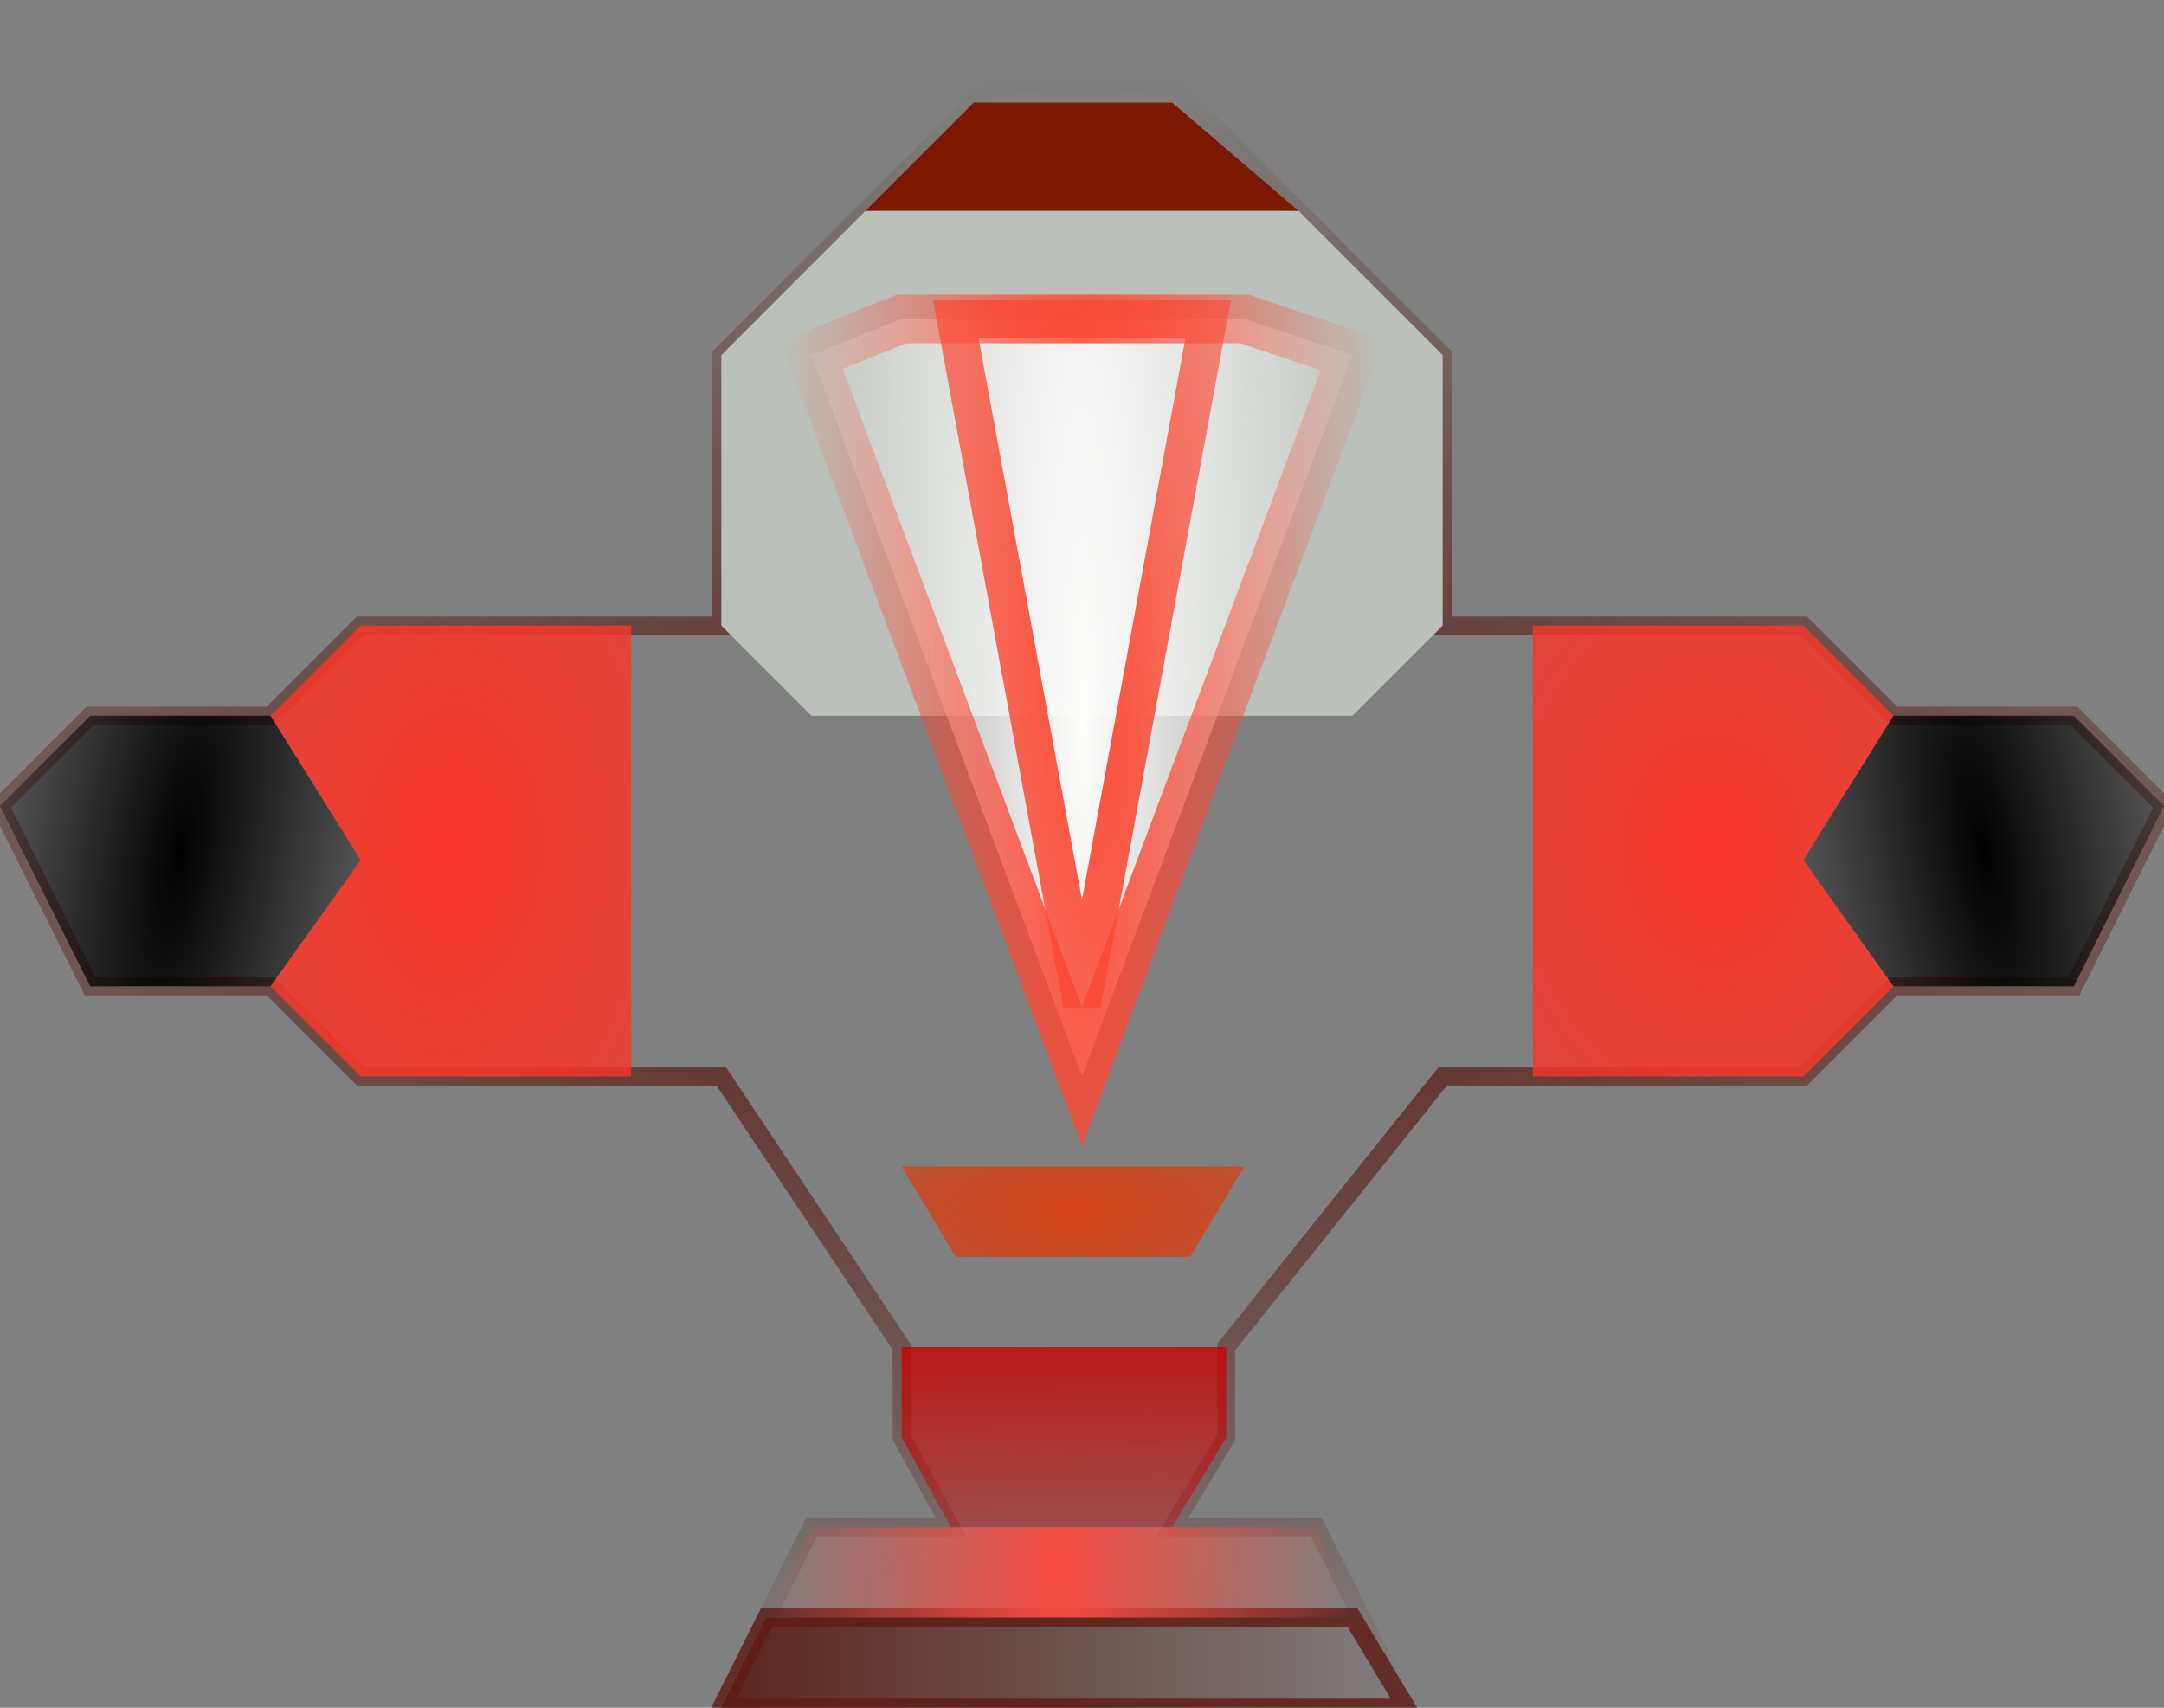 <?xml version="1.0" encoding="UTF-8" standalone="no"?>
<!-- Created with Inkscape (http://www.inkscape.org/) -->

<svg
   xmlns:dc="http://purl.org/dc/elements/1.1/"
   xmlns:cc="http://creativecommons.org/ns#"
   xmlns:rdf="http://www.w3.org/1999/02/22-rdf-syntax-ns#"
   xmlns:svg="http://www.w3.org/2000/svg"
   xmlns="http://www.w3.org/2000/svg"
   xmlns:xlink="http://www.w3.org/1999/xlink"
   xmlns:sodipodi="http://sodipodi.sourceforge.net/DTD/sodipodi-0.dtd"
   xmlns:inkscape="http://www.inkscape.org/namespaces/inkscape"
   id="svg2"
   version="1.1"
   inkscape:version="0.91 r13725"
   width="120"
   height="94.688"
   viewBox="0 0 120 94.688"
   sodipodi:docname="fly3.svg">
  <rect x="0" y="0" width="120" height="94.688" fill="#808080" stroke="none"/>
  <defs
     id="defs6">
    <linearGradient
       inkscape:collect="always"
       id="linearGradient4508">
      <stop
         style="stop-color:#fa4934;stop-opacity:1;"
         offset="0"
         id="stop4510" />
      <stop
         style="stop-color:#fa4934;stop-opacity:0;"
         offset="1"
         id="stop4512" />
    </linearGradient>
    <linearGradient
       inkscape:collect="always"
       id="linearGradient4500">
      <stop
         style="stop-color:#f83629;stop-opacity:1;"
         offset="0"
         id="stop4502" />
      <stop
         style="stop-color:#f83629;stop-opacity:0;"
         offset="1"
         id="stop4504" />
    </linearGradient>
    <linearGradient
       inkscape:collect="always"
       id="linearGradient4492">
      <stop
         style="stop-color:#f83629;stop-opacity:1;"
         offset="0"
         id="stop4494" />
      <stop
         style="stop-color:#f83629;stop-opacity:0;"
         offset="1"
         id="stop4496" />
    </linearGradient>
    <linearGradient
       inkscape:collect="always"
       id="linearGradient4484">
      <stop
         style="stop-color:#fa4b3f;stop-opacity:1;"
         offset="0"
         id="stop4486" />
      <stop
         style="stop-color:#fa4b3f;stop-opacity:0;"
         offset="1"
         id="stop4488" />
    </linearGradient>
    <linearGradient
       inkscape:collect="always"
       id="linearGradient4474">
      <stop
         style="stop-color:#fefefd;stop-opacity:1;"
         offset="0"
         id="stop4476" />
      <stop
         style="stop-color:#fefefd;stop-opacity:0;"
         offset="1"
         id="stop4478" />
    </linearGradient>
    <linearGradient
       inkscape:collect="always"
       id="linearGradient4432">
      <stop
         style="stop-color:#000000;stop-opacity:1;"
         offset="0"
         id="stop4434" />
      <stop
         style="stop-color:#000000;stop-opacity:0;"
         offset="1"
         id="stop4436" />
    </linearGradient>
    <linearGradient
       inkscape:collect="always"
       id="linearGradient4422">
      <stop
         style="stop-color:#591c14;stop-opacity:1;"
         offset="0"
         id="stop4424" />
      <stop
         style="stop-color:#591c14;stop-opacity:0;"
         offset="1"
         id="stop4426" />
    </linearGradient>
    <linearGradient
       inkscape:collect="always"
       id="linearGradient4406">
      <stop
         style="stop-color:#5a231a;stop-opacity:1;"
         offset="0"
         id="stop4408" />
      <stop
         style="stop-color:#5a231a;stop-opacity:0;"
         offset="1"
         id="stop4410" />
    </linearGradient>
    <linearGradient
       inkscape:collect="always"
       id="linearGradient4396">
      <stop
         style="stop-color:#c90100;stop-opacity:1;"
         offset="0"
         id="stop4398" />
      <stop
         style="stop-color:#c90100;stop-opacity:0;"
         offset="1"
         id="stop4400" />
    </linearGradient>
    <linearGradient
       inkscape:collect="always"
       id="linearGradient4198">
      <stop
         style="stop-color:#d44117;stop-opacity:1;"
         offset="0"
         id="stop4200" />
      <stop
         style="stop-color:#d44117;stop-opacity:0;"
         offset="1"
         id="stop4202" />
    </linearGradient>
    <radialGradient
       inkscape:collect="always"
       xlink:href="#linearGradient4198"
       id="radialGradient4204"
       cx="59.5"
       cy="67.188"
       fx="59.5"
       fy="67.188"
       r="10.383"
       gradientTransform="matrix(3.901,0.015,-0.006,1.686,-172.151,-46.984)"
       gradientUnits="userSpaceOnUse" />
    <linearGradient
       inkscape:collect="always"
       xlink:href="#linearGradient4396"
       id="linearGradient4402"
       x1="59.5"
       y1="69.688"
       x2="60"
       y2="95.188"
       gradientUnits="userSpaceOnUse" />
    <linearGradient
       inkscape:collect="always"
       xlink:href="#linearGradient4406"
       id="linearGradient4412"
       x1="39.191"
       y1="92.188"
       x2="78.883"
       y2="92.188"
       gradientUnits="userSpaceOnUse" />
    <radialGradient
       inkscape:collect="always"
       xlink:href="#linearGradient4422"
       id="radialGradient4428"
       cx="60"
       cy="49.688"
       fx="60"
       fy="49.688"
       r="60.608"
       gradientTransform="matrix(1.65,0,0,0.751,-38.996,12.386)"
       gradientUnits="userSpaceOnUse" />
    <radialGradient
       inkscape:collect="always"
       xlink:href="#linearGradient4432"
       id="radialGradient4438"
       cx="10"
       cy="47.188"
       fx="10"
       fy="47.188"
       r="10"
       gradientTransform="matrix(1.5,0.25,-0.867,5.202,35.912,-200.782)"
       gradientUnits="userSpaceOnUse" />
    <radialGradient
       inkscape:collect="always"
       xlink:href="#linearGradient4432"
       id="radialGradient4438-7"
       cx="10"
       cy="47.188"
       fx="10"
       fy="47.188"
       r="10"
       gradientTransform="matrix(-1.5,0.25,0.867,5.202,84.088,-200.782)"
       gradientUnits="userSpaceOnUse" />
    <radialGradient
       inkscape:collect="always"
       xlink:href="#linearGradient4474"
       id="radialGradient4480"
       cx="60.014"
       cy="39.935"
       fx="60.014"
       fy="39.935"
       r="16.742"
       gradientTransform="matrix(1,-1.077776e-4,8.3849979e-4,7.78,-0.033,-270.741)"
       gradientUnits="userSpaceOnUse" />
    <radialGradient
       inkscape:collect="always"
       xlink:href="#linearGradient4484"
       id="radialGradient4490"
       cx="58.75"
       cy="87.188"
       fx="58.75"
       fy="87.188"
       r="16.25"
       gradientTransform="matrix(0.999,0.038,-0.077,2,6.75,-89.445)"
       gradientUnits="userSpaceOnUse" />
    <radialGradient
       inkscape:collect="always"
       xlink:href="#linearGradient4492"
       id="radialGradient4498"
       cx="25"
       cy="47.188"
       fx="25"
       fy="47.188"
       r="10"
       gradientTransform="matrix(6.497,0.317,-0.5,10.25,-113.833,-444.408)"
       gradientUnits="userSpaceOnUse" />
    <radialGradient
       inkscape:collect="always"
       xlink:href="#linearGradient4500"
       id="radialGradient4506"
       cx="95"
       cy="47.188"
       fx="95"
       fy="47.188"
       r="10"
       gradientTransform="matrix(6.493,-0.394,0.5,8.25,-545.419,-304.726)"
       gradientUnits="userSpaceOnUse" />
    <radialGradient
       inkscape:collect="always"
       xlink:href="#linearGradient4508"
       id="radialGradient4514"
       cx="60.014"
       cy="39.935"
       fx="60.014"
       fy="39.935"
       r="16.742"
       gradientTransform="matrix(1,-1.077776e-4,8.3849979e-4,7.78,-0.033,-270.741)"
       gradientUnits="userSpaceOnUse" />
    <radialGradient
       inkscape:collect="always"
       xlink:href="#linearGradient4508"
       id="radialGradient4516"
       cx="60"
       cy="36.258"
       fx="60"
       fy="36.258"
       r="8.261"
       gradientTransform="matrix(3.026,-0.19,0.96,15.291,-156.395,-506.758)"
       gradientUnits="userSpaceOnUse" />
  </defs>
  <sodipodi:namedview
     pagecolor="#ffffff"
     bordercolor="#666666"
     borderopacity="1"
     objecttolerance="10"
     gridtolerance="10"
     guidetolerance="10"
     inkscape:pageopacity="0"
     inkscape:pageshadow="2"
     inkscape:window-width="1067"
     inkscape:window-height="640"
     id="namedview4"
     showgrid="true"
     inkscape:snap-bbox="true"
     inkscape:bbox-paths="true"
     inkscape:bbox-nodes="true"
     inkscape:snap-bbox-edge-midpoints="true"
     inkscape:snap-bbox-midpoints="true"
     inkscape:object-paths="true"
     inkscape:object-nodes="true"
     inkscape:snap-intersection-paths="true"
     inkscape:snap-smooth-nodes="true"
     inkscape:snap-midpoints="true"
     inkscape:snap-others="true"
     inkscape:snap-center="true"
     inkscape:snap-object-midpoints="true"
     inkscape:snap-text-baseline="true"
     showguides="false"
     inkscape:zoom="1.7623995"
     inkscape:cx="-19.319924"
     inkscape:cy="13.39979"
     inkscape:window-x="82"
     inkscape:window-y="35"
     inkscape:window-maximized="0"
     inkscape:current-layer="svg2">
    <inkscape:grid
       type="xygrid"
       id="grid4138" />
  </sodipodi:namedview>
  <path
     style="fill:none;fill-rule:evenodd;stroke:url(#radialGradient4428);stroke-width:1px;stroke-linecap:butt;stroke-linejoin:miter;stroke-opacity:1"
     d="m 55,4.688 10,0 15,15 0,15 20,0 5,5 10,0 5,5 -5,10 -10,0 -5,5 -20,0 -12,15 0,5 -3,5 8,0 c 5,10 0,0 5,10 l -38,0 5,-10 7.73,0 -2.73,-5 0,-5 -10,-15 -20,0 -5,-5 -10,0 -5,-10 5,-5 10,0 5,-5 20,0 0,-15 z"
     id="path4140"
     inkscape:connector-curvature="0"
     sodipodi:nodetypes="ccccccccccccccccccccccccccccccccc" />
  <path
     style="fill:url(#radialGradient4498);fill-rule:evenodd;stroke:none;stroke-width:1px;stroke-linecap:butt;stroke-linejoin:miter;stroke-opacity:1;fill-opacity:1"
     d="m 35,34.688 0,25 -15,0 -5,-5 5,-7 -5,-8 5,-5 z"
     id="path4142"
     inkscape:connector-curvature="0"
     sodipodi:nodetypes="cccccccc" />
  <path
     style="fill:url(#radialGradient4506);fill-rule:evenodd;stroke:none;stroke-width:1px;stroke-linecap:butt;stroke-linejoin:miter;stroke-opacity:1;fill-opacity:1"
     d="m 85,34.688 0,25 15,0 5,-5 -5,-7 5,-8 -5,-5 z"
     id="path4142-3"
     inkscape:connector-curvature="0"
     sodipodi:nodetypes="cccccccc" />
  <path
     style="fill:#bbc0ba;fill-opacity:1;fill-rule:evenodd;stroke:none;stroke-width:1px;stroke-linecap:butt;stroke-linejoin:miter;stroke-opacity:1"
     d="m 40,19.688 0,15 5,5 30,0 5,-5 0,-15 -8,-8 -24,0 z"
     id="path4464"
     inkscape:connector-curvature="0"
     sodipodi:nodetypes="ccccccccc" />
  <path
     style="fill:url(#radialGradient4480);fill-opacity:1;fill-rule:evenodd;stroke:url(#radialGradient4514);stroke-width:2.7;stroke-linecap:butt;stroke-linejoin:miter;stroke-miterlimit:4;stroke-dasharray:none;stroke-opacity:1"
     d="m 45,19.688 5,-2 19,0 6,2 -15,40 z"
     id="path4159"
     inkscape:connector-curvature="0"
     sodipodi:nodetypes="cccccc" />
  <path
     style="fill:#7b1a00;fill-rule:evenodd;stroke:none;stroke-width:1px;stroke-linecap:butt;stroke-linejoin:miter;stroke-opacity:1;fill-opacity:1"
     d="m 48,11.688 c 1,0 24,0 24,0 l -7,-6 -11,0 z"
     id="path4194"
     inkscape:connector-curvature="0" />
  <path
     style="fill:url(#radialGradient4204);fill-rule:evenodd;stroke:none;stroke-width:1px;stroke-linecap:butt;stroke-linejoin:miter;stroke-opacity:1;fill-opacity:1"
     d="m 50,64.688 19,0 -3,5 -13,0 z"
     id="path4196"
     inkscape:connector-curvature="0"
     sodipodi:nodetypes="ccccc" />
  <path
     style="fill:#000000;fill-rule:evenodd;stroke:url(#radialGradient4516);stroke-width:2.1;stroke-linecap:butt;stroke-linejoin:miter;stroke-opacity:1;stroke-miterlimit:4;stroke-dasharray:none;fill-opacity:0"
     d="m 53,17.688 7,38 7,-38 z"
     id="path4368"
     inkscape:connector-curvature="0" />
  <path
     style="fill:url(#linearGradient4402);fill-rule:evenodd;stroke:none;stroke-width:1px;stroke-linecap:butt;stroke-linejoin:miter;stroke-opacity:1;fill-opacity:1"
     d="m 50,74.688 15,0 3,0 0,5 -3,5 -12.27,0 -2.73,-5 z"
     id="path4394"
     inkscape:connector-curvature="0" />
  <path
     style="fill:url(#linearGradient4412);fill-rule:evenodd;stroke:#5f1c14;stroke-width:1px;stroke-linecap:butt;stroke-linejoin:miter;stroke-opacity:0.812;fill-opacity:1"
     d="m 42.5,89.688 32.5,0 3,5 -38,0 z"
     id="path4404"
     inkscape:connector-curvature="0" />
  <path
     style="fill:url(#radialGradient4438);fill-rule:evenodd;stroke:none;stroke-width:1px;stroke-linecap:butt;stroke-linejoin:miter;stroke-opacity:1;fill-opacity:1"
     d="m 5,39.688 -5,5 5,10 10,0 5,-7 -5,-8 -10,0 z"
     id="path4430"
     inkscape:connector-curvature="0" />
  <path
     style="fill:url(#radialGradient4438-7);fill-opacity:1;fill-rule:evenodd;stroke:none;stroke-width:1px;stroke-linecap:butt;stroke-linejoin:miter;stroke-opacity:1"
     d="m 115,39.688 5,5 -5,10 -10,0 -5,-7 5,-8 10,0 z"
     id="path4430-5"
     inkscape:connector-curvature="0" />
  <path
     style="fill:url(#radialGradient4490);fill-rule:evenodd;stroke:none;stroke-width:1px;stroke-linecap:butt;stroke-linejoin:miter;stroke-opacity:1;fill-opacity:1"
     d="m 45,84.688 -2.5,5 32.5,0 -2,-5 z"
     id="path4482"
     inkscape:connector-curvature="0" />
</svg>
